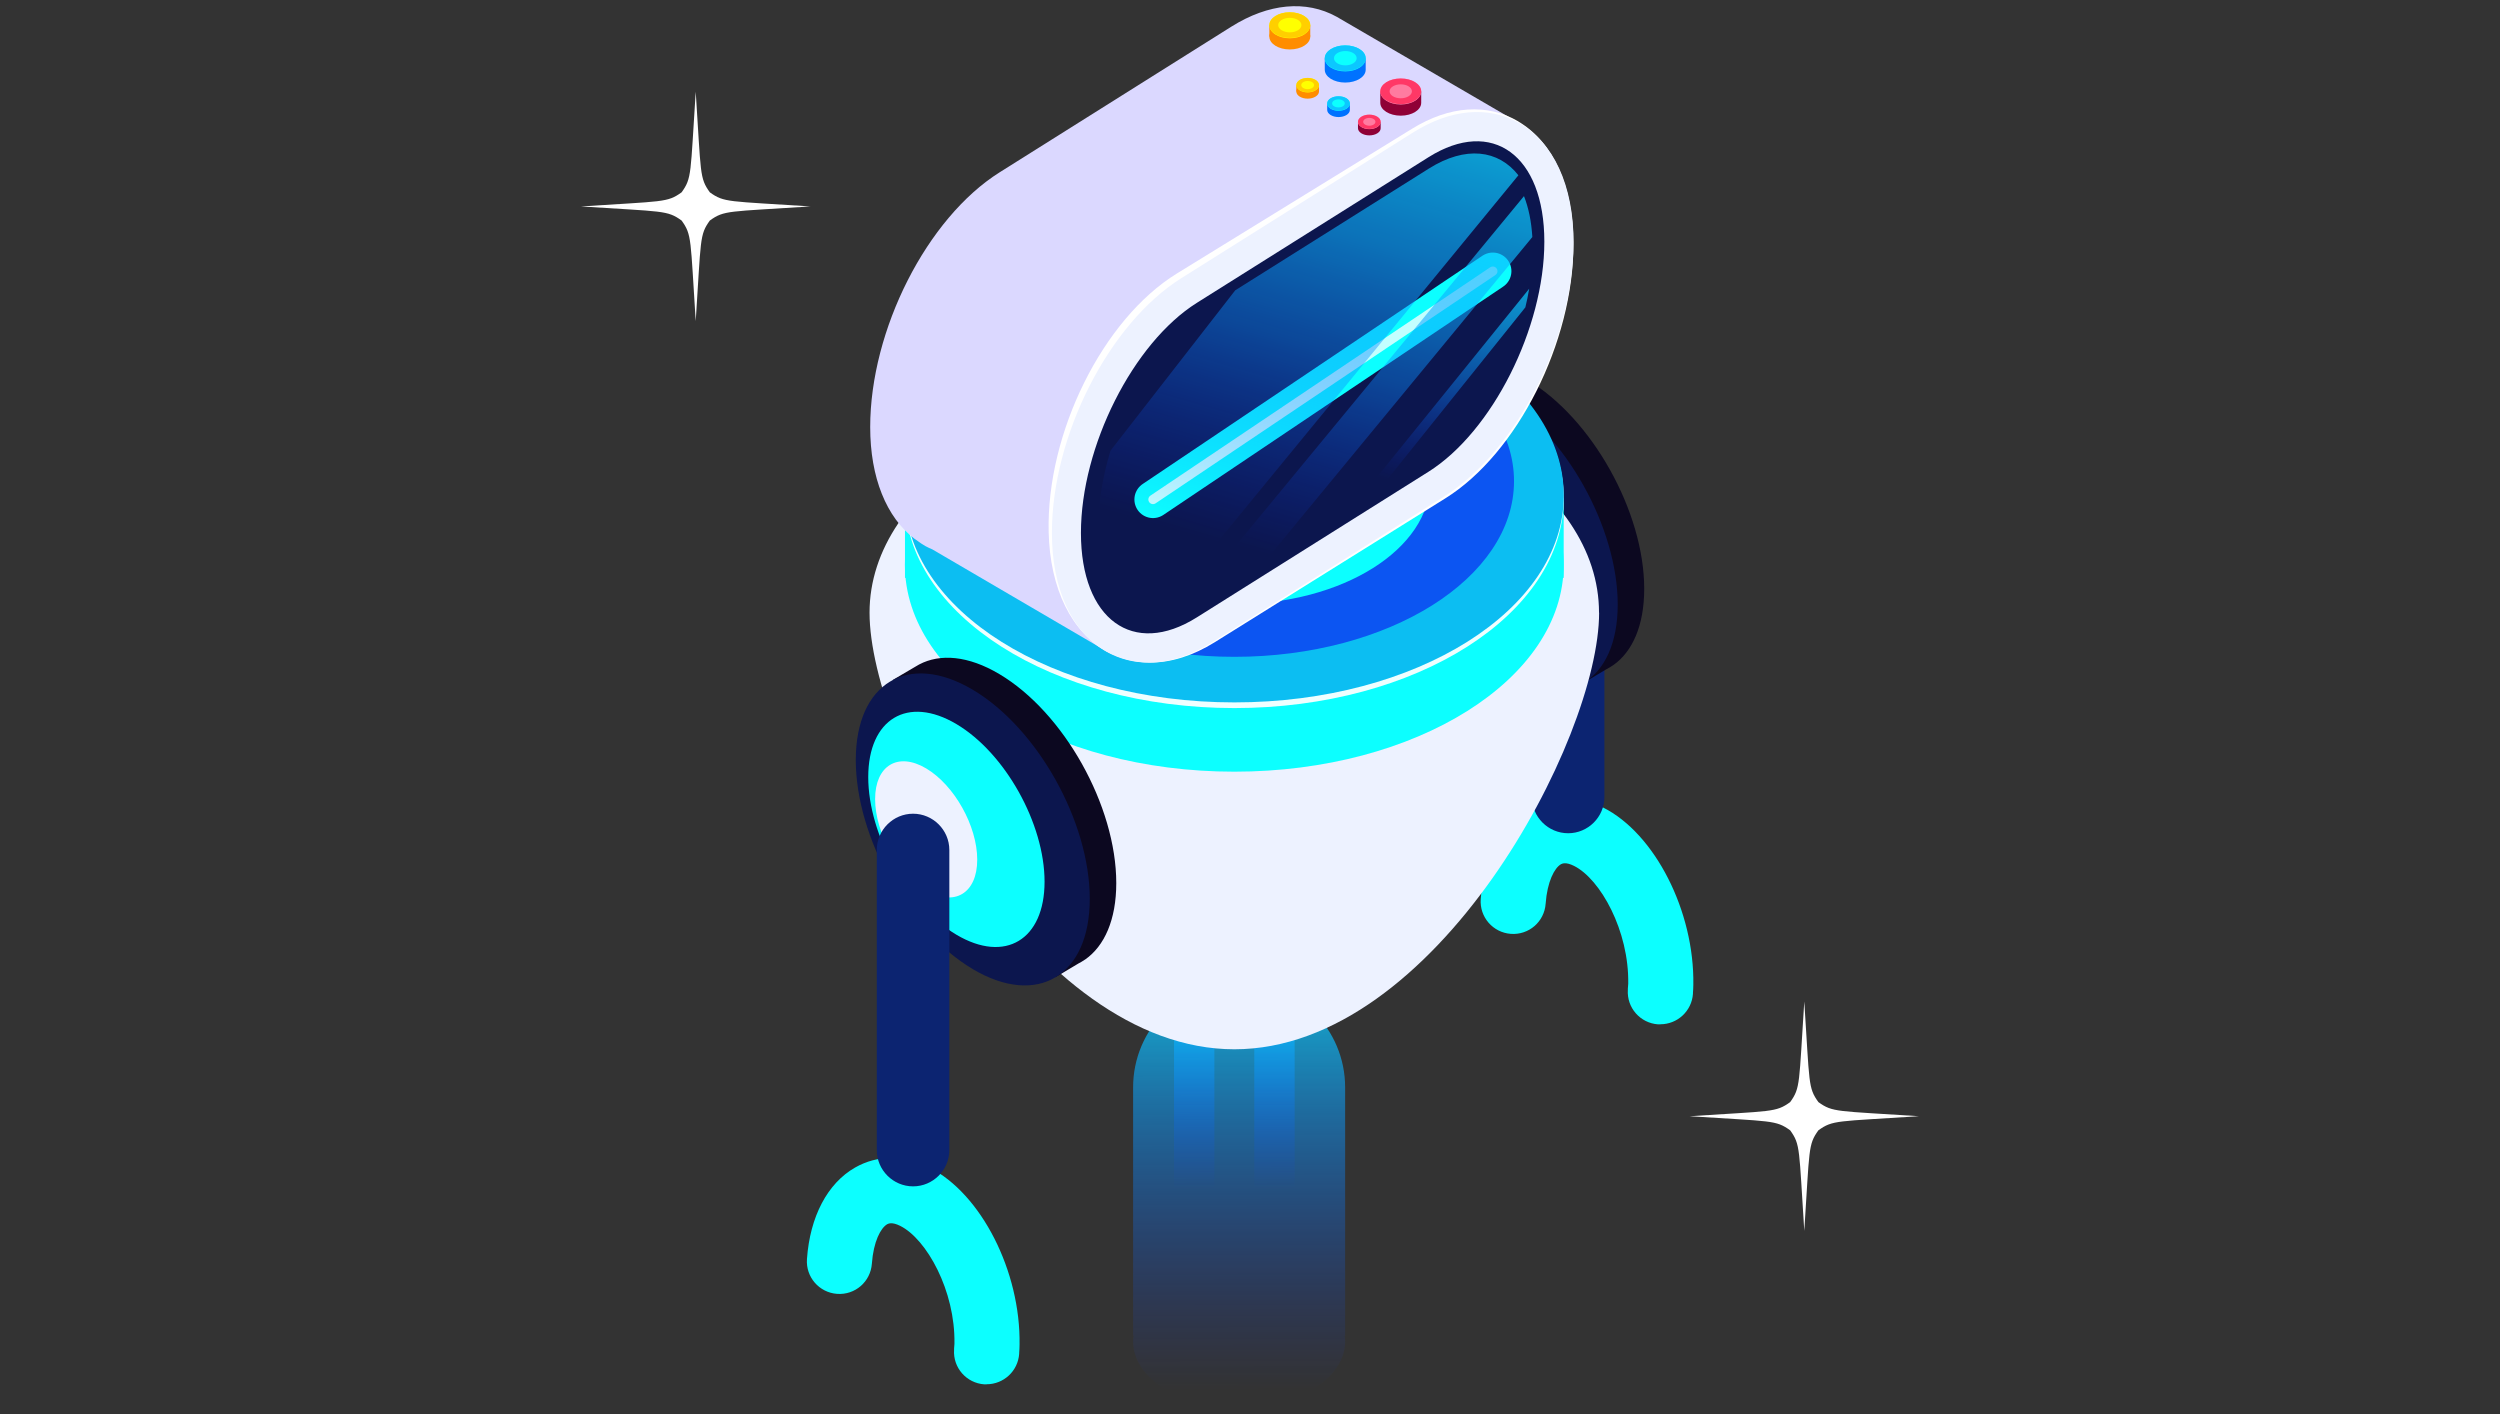 <svg width="327" height="185" viewBox="0 0 327 185" fill="none" xmlns="http://www.w3.org/2000/svg">
<rect x="0" y="0" width="327" height="185" fill="#333333" stroke="none"/>
<g clip-path="url(#clip0_385_11000)">
<path d="M217.168 133.986C217.071 133.986 216.986 133.986 216.889 133.986C214.541 133.828 212.765 131.809 212.923 129.461V129.327C212.947 129.12 212.96 128.901 212.972 128.682C213.093 121.749 209.335 114.986 205.88 113.258C204.785 112.711 204.335 112.966 204.177 113.039C203.326 113.526 202.377 115.314 202.17 118.209C202 120.557 199.98 122.321 197.621 122.15C195.273 121.98 193.509 119.949 193.679 117.601C194.069 112.042 196.368 107.687 199.968 105.631C202.9 103.953 206.367 103.953 209.7 105.631C216.463 109.025 221.645 119.207 221.487 128.804C221.487 129.169 221.462 129.522 221.438 129.875V129.996C221.28 132.247 219.407 133.974 217.181 133.974L217.168 133.986Z" fill="#0CFFFF"/>
<path d="M205.114 108.988C202.51 108.988 200.37 106.86 200.37 104.244V71.024C200.37 68.421 202.498 66.28 205.114 66.28C207.717 66.28 209.858 68.409 209.858 71.024V104.244C209.858 106.848 207.729 108.988 205.114 108.988Z" fill="#0C2471"/>
<path d="M184.459 58.872C184.459 68.969 191.307 81.206 199.761 86.217C202.474 87.835 205.028 88.492 207.242 88.322L207.109 89.331L210.125 87.531C210.405 87.385 210.685 87.227 210.94 87.044L210.989 87.02C213.519 85.256 215.064 81.826 215.064 77.021C215.064 66.925 208.216 54.688 199.761 49.676C195.711 47.268 192.025 46.976 189.288 48.423L189.179 48.484C189.057 48.545 188.947 48.618 188.826 48.691L185.736 50.503L187.05 50.248C185.42 52.182 184.471 55.114 184.471 58.872H184.459ZM191.38 62.984C191.38 57.461 195.127 55.199 199.761 57.948C204.384 60.697 208.143 67.399 208.143 72.922C208.143 78.445 204.396 80.707 199.761 77.958C195.139 75.209 191.38 68.506 191.38 62.984Z" fill="#0C0820"/>
<path d="M180.992 60.928C180.992 71.024 187.84 83.261 196.295 88.273C204.749 93.285 211.597 89.173 211.597 79.077C211.597 68.981 204.749 56.743 196.295 51.732C187.84 46.72 180.992 50.832 180.992 60.928Z" fill="#0C164E"/>
<path d="M183.522 66.037C183.522 70.44 186.515 75.781 190.2 77.97C193.886 80.16 196.878 78.359 196.878 73.956C196.878 69.552 193.886 64.212 190.2 62.023C186.515 59.833 183.522 61.633 183.522 66.037Z" fill="#EDF2FF"/>
<path d="M175.944 142.233C175.944 134.57 169.74 128.366 162.077 128.366C154.413 128.366 148.21 134.57 148.21 142.233V174.7H148.27C148.234 174.955 148.21 175.223 148.21 175.478C148.21 180.295 154.413 184.188 162.077 184.188C169.74 184.188 175.944 180.283 175.944 175.478C175.944 175.21 175.92 174.955 175.883 174.7H175.944V142.233Z" fill="url(#paint0_linear_385_11000)"/>
<path d="M158.841 133.463C158.841 132.003 157.661 130.823 156.201 130.823C154.742 130.823 153.562 132.003 153.562 133.463V154.872C153.562 154.872 153.562 154.969 153.562 155.018C153.562 155.93 154.742 156.672 156.201 156.672C157.661 156.672 158.841 155.93 158.841 155.018C158.841 154.969 158.841 154.92 158.841 154.872V133.463Z" fill="url(#paint1_linear_385_11000)"/>
<path d="M169.339 133.463C169.339 132.003 168.159 130.823 166.699 130.823C165.239 130.823 164.06 132.003 164.06 133.463V154.872C164.06 154.872 164.06 154.969 164.06 155.018C164.06 155.93 165.239 156.672 166.699 156.672C168.159 156.672 169.339 155.93 169.339 155.018C169.339 154.969 169.339 154.92 169.339 154.872V133.463Z" fill="url(#paint2_linear_385_11000)"/>
<path d="M209.164 80.135C209.164 96.691 187.804 137.246 161.456 137.246C135.109 137.246 113.736 96.691 113.736 80.135C113.736 63.58 135.097 50.163 161.444 50.163C187.792 50.163 209.152 63.58 209.152 80.135H209.164Z" fill="#EDF2FF"/>
<path d="M204.53 73.871C204.53 88.82 185.237 100.936 161.444 100.936C137.651 100.936 118.359 88.82 118.359 73.871C118.359 58.921 137.651 60.332 161.444 60.332C185.237 60.332 204.53 58.921 204.53 73.871Z" fill="#0CFFFF"/>
<path d="M204.53 65.186H118.371V75.586H204.53V65.186Z" fill="#0CFFFF"/>
<path d="M161.456 92.616C185.252 92.616 204.542 80.335 204.542 65.186C204.542 50.036 185.252 37.755 161.456 37.755C137.661 37.755 118.371 50.036 118.371 65.186C118.371 80.335 137.661 92.616 161.456 92.616Z" fill="#EFFFFF"/>
<path d="M161.456 91.874C185.252 91.874 204.542 79.756 204.542 64.808C204.542 49.861 185.252 37.743 161.456 37.743C137.661 37.743 118.371 49.861 118.371 64.808C118.371 79.756 137.661 91.874 161.456 91.874Z" fill="#0CBEF2"/>
<path d="M161.456 85.913C181.658 85.913 198.034 75.626 198.034 62.935C198.034 50.245 181.658 39.957 161.456 39.957C141.255 39.957 124.879 50.245 124.879 62.935C124.879 75.626 141.255 85.913 161.456 85.913Z" fill="#0C55F2"/>
<path d="M161.456 79.028C175.605 79.028 187.074 71.823 187.074 62.935C187.074 54.047 175.605 46.842 161.456 46.842C147.308 46.842 135.839 54.047 135.839 62.935C135.839 71.823 147.308 79.028 161.456 79.028Z" fill="#0CFFFF"/>
<path d="M161.456 72.338C169.726 72.338 176.431 68.128 176.431 62.935C176.431 57.742 169.726 53.532 161.456 53.532C153.186 53.532 146.482 57.742 146.482 62.935C146.482 68.128 153.186 72.338 161.456 72.338Z" fill="#B7FFFF"/>
<path d="M198.618 16.042L174.849 2.199C170.823 -0.027 165.921 0.435 161.055 3.489L130.754 22.538C121.254 28.51 113.822 43.144 113.822 55.868C113.822 62.448 115.926 67.667 119.648 70.501L119.855 70.635C120.232 70.915 120.621 71.195 121.035 71.426C121.339 71.596 121.655 71.73 121.959 71.864L145.29 85.512L143.016 72.825L141.532 65.94L165.142 51.099C172.964 46.185 179.374 35.395 181.406 24.63L198.655 16.054L198.618 16.042Z" fill="#DBD8FF"/>
<path d="M198.606 15.884C194.543 13.488 189.604 13.816 184.69 16.845L153.939 35.773C144.244 41.745 136.86 56.646 137.165 69.589C137.335 77.033 140.169 82.738 144.901 85.281C146.64 86.205 148.514 86.667 150.46 86.667C153.185 86.667 156.056 85.767 158.89 84.004L189.069 65.173C198.46 59.31 205.807 44.762 205.807 31.941C205.807 24.46 203.192 18.609 198.606 15.896V15.884Z" fill="white"/>
<path d="M198.618 16.042C194.592 13.816 189.69 14.278 184.824 17.332L154.523 36.381C145.023 42.353 137.59 56.987 137.59 69.71C137.59 77.07 140.218 82.751 144.792 85.281C146.47 86.205 148.307 86.667 150.229 86.667C152.905 86.667 155.752 85.767 158.586 83.991L188.887 64.942C198.387 58.969 205.819 44.336 205.819 31.612C205.819 24.253 203.192 18.572 198.618 16.042Z" fill="#EDF2FF"/>
<path d="M186.843 61.706L156.542 80.755C148.21 85.998 141.386 81.023 141.386 69.71C141.386 58.398 148.21 44.859 156.542 39.616L186.843 20.567C195.176 15.324 202 20.299 202 31.612C202 42.925 195.176 56.464 186.843 61.706Z" fill="#0C164E"/>
<path d="M150.813 65.331L195.261 35.468" stroke="#0CFFFF" stroke-width="4.866" stroke-linecap="round" stroke-linejoin="round"/>
<path d="M150.813 65.331L195.261 35.468" stroke="#C3FFFF" stroke-width="1.216" stroke-linecap="round" stroke-linejoin="round"/>
<path d="M199.348 25.64L153.829 80.841C154.936 80.512 156.092 80.013 157.272 79.272L164.266 74.88L200.43 31.004C200.309 28.96 199.932 27.16 199.336 25.652L199.348 25.64Z" fill="url(#paint3_linear_385_11000)"/>
<path d="M199.518 40.2C199.713 39.385 199.883 38.582 200.017 37.767L175.968 67.521L179.265 65.453L199.518 40.2Z" fill="url(#paint4_linear_385_11000)"/>
<path d="M186.892 22.051L161.566 37.974C156.372 44.652 150.618 52.048 145.254 58.945C144.256 62.229 143.672 65.599 143.672 68.774C143.672 75.963 146.567 80.427 150.849 81.133L198.606 22.927C195.99 19.594 191.709 19.022 186.892 22.051Z" fill="url(#paint5_linear_385_11000)"/>
<path d="M115.403 97.36C115.403 107.456 122.251 119.693 130.705 124.705C133.418 126.323 135.972 126.979 138.186 126.809L138.053 127.819L141.069 126.019C141.349 125.873 141.629 125.714 141.884 125.532L141.933 125.508C144.463 123.744 146.008 120.301 146.008 115.509C146.008 105.412 139.159 93.175 130.705 88.164C126.655 85.755 122.969 85.463 120.232 86.911L120.123 86.972C120.001 87.032 119.891 87.105 119.77 87.178L116.68 88.991L117.994 88.735C116.364 90.669 115.415 93.601 115.415 97.36H115.403ZM122.336 101.471C122.336 95.949 126.083 93.686 130.718 96.435C135.34 99.184 139.099 105.887 139.099 111.409C139.099 116.932 135.352 119.194 130.718 116.445C126.095 113.696 122.336 106.994 122.336 101.471Z" fill="#0C0820"/>
<path d="M111.936 99.415C111.936 109.512 118.784 121.749 127.239 126.76C135.693 131.772 142.541 127.661 142.541 117.564C142.541 107.468 135.693 95.231 127.239 90.219C118.784 85.208 111.936 89.319 111.936 99.415Z" fill="#0C164E"/>
<path d="M113.566 101.642C113.566 109.244 118.724 118.477 125.098 122.26C131.472 126.043 136.629 122.929 136.629 115.326C136.629 107.724 131.472 98.491 125.098 94.708C118.724 90.925 113.566 94.039 113.566 101.642Z" fill="#0CFFFF"/>
<path d="M114.466 104.524C114.466 108.928 117.459 114.268 121.144 116.457C124.83 118.647 127.822 116.847 127.822 112.443C127.822 108.04 124.83 102.7 121.144 100.51C117.459 98.321 114.466 100.121 114.466 104.524Z" fill="#EDF2FF"/>
<path d="M171.382 4.79C171.382 5.715 170.19 6.469 168.706 6.469C167.222 6.469 166.03 5.715 166.03 4.79C166.03 3.866 167.222 3.112 168.706 3.112C170.19 3.112 171.382 3.866 171.382 4.79Z" fill="#FF8D00"/>
<path d="M171.382 3.306H166.03V4.79H171.382V3.306Z" fill="#FF8D00"/>
<path d="M171.382 3.306C171.382 4.243 170.19 5.009 168.706 5.009C167.222 5.009 166.03 4.243 166.03 3.306C166.03 2.369 167.222 1.603 168.706 1.603C170.19 1.603 171.382 2.369 171.382 3.306Z" fill="#FFFF00"/>
<path d="M171.382 3.282C171.382 4.206 170.19 4.96 168.706 4.96C167.222 4.96 166.03 4.206 166.03 3.282C166.03 2.357 167.222 1.603 168.706 1.603C170.19 1.603 171.382 2.357 171.382 3.282Z" fill="#FFCF00"/>
<path d="M168.706 4.231C169.546 4.231 170.227 3.806 170.227 3.282C170.227 2.758 169.546 2.333 168.706 2.333C167.866 2.333 167.186 2.758 167.186 3.282C167.186 3.806 167.866 4.231 168.706 4.231Z" fill="#FFFF00"/>
<path d="M177.148 7.637C176.783 7.527 176.394 7.442 175.956 7.442C175.518 7.442 175.129 7.527 174.764 7.637H173.28V9.121C173.28 10.045 174.472 10.799 175.956 10.799C177.44 10.799 178.632 10.045 178.632 9.121V7.637H177.148Z" fill="#0072FF"/>
<path d="M178.632 7.637C178.632 8.573 177.44 9.34 175.956 9.34C174.472 9.34 173.28 8.573 173.28 7.637C173.28 6.7 174.472 5.934 175.956 5.934C177.44 5.934 178.632 6.7 178.632 7.637Z" fill="#0CFFFF"/>
<path d="M178.632 7.612C178.632 8.537 177.44 9.291 175.956 9.291C174.472 9.291 173.28 8.537 173.28 7.612C173.28 6.688 174.472 5.934 175.956 5.934C177.44 5.934 178.632 6.688 178.632 7.612Z" fill="#0CC7FF"/>
<path d="M177.452 7.612C177.452 8.123 176.783 8.549 175.968 8.549C175.153 8.549 174.484 8.135 174.484 7.612C174.484 7.089 175.153 6.676 175.968 6.676C176.783 6.676 177.452 7.089 177.452 7.612Z" fill="#0CFFFF"/>
<path d="M184.41 11.967C184.045 11.858 183.656 11.773 183.218 11.773C182.78 11.773 182.391 11.858 182.026 11.967H180.542V13.451C180.542 14.376 181.734 15.13 183.218 15.13C184.702 15.13 185.894 14.376 185.894 13.451V11.967H184.41Z" fill="#8F0036"/>
<path d="M185.894 11.967C185.894 12.904 184.702 13.67 183.218 13.67C181.734 13.67 180.542 12.904 180.542 11.967C180.542 11.03 181.734 10.264 183.218 10.264C184.702 10.264 185.894 11.03 185.894 11.967Z" fill="#FF92BB"/>
<path d="M185.894 11.943C185.894 12.867 184.702 13.621 183.218 13.621C181.734 13.621 180.542 12.867 180.542 11.943C180.542 11.018 181.734 10.264 183.218 10.264C184.702 10.264 185.894 11.018 185.894 11.943Z" fill="#FF3866"/>
<path d="M183.218 12.855C184.024 12.855 184.678 12.447 184.678 11.943C184.678 11.439 184.024 11.03 183.218 11.03C182.412 11.03 181.758 11.439 181.758 11.943C181.758 12.447 182.412 12.855 183.218 12.855Z" fill="#FF7BA0"/>
<path d="M172.526 11.967C172.526 12.478 171.857 12.904 171.042 12.904C170.227 12.904 169.558 12.49 169.558 11.967C169.558 11.444 170.227 11.03 171.042 11.03C171.857 11.03 172.526 11.444 172.526 11.967Z" fill="#FF8D00"/>
<path d="M172.526 11.14H169.558V11.967H172.526V11.14Z" fill="#FF8D00"/>
<path d="M171.042 12.089C171.861 12.089 172.526 11.664 172.526 11.14C172.526 10.616 171.861 10.191 171.042 10.191C170.222 10.191 169.558 10.616 169.558 11.14C169.558 11.664 170.222 12.089 171.042 12.089Z" fill="#FFFF00"/>
<path d="M172.526 11.128C172.526 11.639 171.857 12.064 171.042 12.064C170.227 12.064 169.558 11.651 169.558 11.128C169.558 10.605 170.227 10.191 171.042 10.191C171.857 10.191 172.526 10.605 172.526 11.128Z" fill="#FFCF00"/>
<path d="M171.881 11.128C171.881 11.42 171.504 11.663 171.042 11.663C170.58 11.663 170.203 11.42 170.203 11.128C170.203 10.836 170.58 10.592 171.042 10.592C171.504 10.592 171.881 10.836 171.881 11.128Z" fill="#FFFF00"/>
<path d="M175.737 13.548C175.53 13.488 175.324 13.439 175.08 13.439C174.837 13.439 174.618 13.488 174.423 13.548H173.596V14.376C173.596 14.886 174.265 15.312 175.08 15.312C175.895 15.312 176.564 14.899 176.564 14.376V13.548H175.737Z" fill="#0072FF"/>
<path d="M176.564 13.548C176.564 14.071 175.895 14.497 175.08 14.497C174.265 14.497 173.596 14.071 173.596 13.548C173.596 13.025 174.265 12.6 175.08 12.6C175.895 12.6 176.564 13.025 176.564 13.548Z" fill="#0CFFFF"/>
<path d="M176.564 13.524C176.564 14.035 175.895 14.461 175.08 14.461C174.265 14.461 173.596 14.047 173.596 13.524C173.596 13.001 174.265 12.587 175.08 12.587C175.895 12.587 176.564 13.001 176.564 13.524Z" fill="#0CC7FF"/>
<path d="M175.895 13.524C175.895 13.816 175.53 14.047 175.068 14.047C174.606 14.047 174.241 13.816 174.241 13.524C174.241 13.232 174.606 13.001 175.068 13.001C175.53 13.001 175.895 13.232 175.895 13.524Z" fill="#0CFFFF"/>
<path d="M179.763 15.945C179.557 15.884 179.35 15.835 179.107 15.835C178.863 15.835 178.644 15.884 178.45 15.945H177.623V16.772C177.623 17.283 178.292 17.709 179.107 17.709C179.922 17.709 180.591 17.295 180.591 16.772V15.945H179.763Z" fill="#8F0036"/>
<path d="M179.107 16.893C179.926 16.893 180.591 16.469 180.591 15.945C180.591 15.421 179.926 14.996 179.107 14.996C178.287 14.996 177.623 15.421 177.623 15.945C177.623 16.469 178.287 16.893 179.107 16.893Z" fill="#FF92BB"/>
<path d="M180.591 15.932C180.591 16.443 179.922 16.869 179.107 16.869C178.292 16.869 177.623 16.456 177.623 15.932C177.623 15.409 178.292 14.996 179.107 14.996C179.922 14.996 180.591 15.409 180.591 15.932Z" fill="#FF3866"/>
<path d="M179.909 15.932C179.909 16.212 179.544 16.443 179.107 16.443C178.669 16.443 178.304 16.212 178.304 15.932C178.304 15.653 178.669 15.422 179.107 15.422C179.544 15.422 179.909 15.653 179.909 15.932Z" fill="#FF7BA0"/>
<path d="M129.039 181.073C128.942 181.073 128.856 181.073 128.759 181.073C126.411 180.915 124.635 178.896 124.794 176.548V176.415C124.818 176.208 124.83 175.989 124.842 175.77C124.964 168.836 121.205 162.073 117.75 160.346C116.656 159.798 116.206 160.054 116.048 160.127C115.196 160.613 114.247 162.401 114.04 165.296C113.87 167.644 111.851 169.408 109.491 169.238C107.143 169.067 105.38 167.036 105.55 164.688C105.939 159.129 108.238 154.774 111.839 152.719C114.77 151.04 118.237 151.04 121.57 152.719C128.333 156.125 133.515 166.294 133.357 175.891C133.357 176.256 133.333 176.609 133.308 176.962V177.084C133.15 179.334 131.277 181.061 129.051 181.061L129.039 181.073Z" fill="#0CFFFF"/>
<path d="M119.429 155.176C116.826 155.176 114.685 153.047 114.685 150.432V111.178C114.685 108.575 116.814 106.434 119.429 106.434C122.032 106.434 124.173 108.563 124.173 111.178V150.432C124.173 153.035 122.045 155.176 119.429 155.176Z" fill="#0C2471"/>
</g>
<g clip-path="url(#clip1_385_11000)">
<path fill-rule="evenodd" clip-rule="evenodd" d="M89.154 25.155C90.512 23.266 90.295 22.805 91 12C91.704 22.805 91.487 23.266 92.846 25.155C94.734 26.513 95.195 26.296 106 27.001C95.196 27.704 94.734 27.488 92.846 28.846C91.488 30.735 91.705 31.196 91 42.001C90.296 31.196 90.513 30.735 89.154 28.846C87.266 27.488 86.805 27.704 76 27.001C86.804 26.297 87.266 26.514 89.154 25.155Z" fill="white"/>
</g>
<g clip-path="url(#clip2_385_11000)">
<path fill-rule="evenodd" clip-rule="evenodd" d="M234.154 144.155C235.512 142.266 235.295 141.805 236 131C236.704 141.804 236.487 142.266 237.846 144.155C239.734 145.513 240.196 145.296 251 146.001C240.196 146.704 239.734 146.488 237.846 147.846C236.488 149.735 236.705 150.196 236 161.001C235.296 150.196 235.513 149.735 234.154 147.846C232.266 146.488 231.804 146.704 221 146.001C231.804 145.297 232.266 145.514 234.154 144.155Z" fill="white"/>
</g>
<defs>
<linearGradient id="paint0_linear_385_11000" x1="162.113" y1="181.767" x2="162.004" y2="115.229" gradientUnits="userSpaceOnUse">
<stop stop-color="#0C36FF" stop-opacity="0"/>
<stop offset="0.17" stop-color="#0C55FF" stop-opacity="0.15"/>
<stop offset="0.57" stop-color="#0CA3FF" stop-opacity="0.55"/>
<stop offset="1" stop-color="#0CFFFF"/>
</linearGradient>
<linearGradient id="paint1_linear_385_11000" x1="156.226" y1="155.553" x2="156.177" y2="124.741" gradientUnits="userSpaceOnUse">
<stop stop-color="#0C36FF" stop-opacity="0"/>
<stop offset="0.17" stop-color="#0C55FF" stop-opacity="0.15"/>
<stop offset="0.57" stop-color="#0CA3FF" stop-opacity="0.55"/>
<stop offset="1" stop-color="#0CFFFF"/>
</linearGradient>
<linearGradient id="paint2_linear_385_11000" x1="166.724" y1="155.553" x2="166.663" y2="124.741" gradientUnits="userSpaceOnUse">
<stop stop-color="#0C36FF" stop-opacity="0"/>
<stop offset="0.17" stop-color="#0C55FF" stop-opacity="0.15"/>
<stop offset="0.57" stop-color="#0CA3FF" stop-opacity="0.55"/>
<stop offset="1" stop-color="#0CFFFF"/>
</linearGradient>
<linearGradient id="paint3_linear_385_11000" x1="171.869" y1="74.248" x2="201.805" y2="-29.732" gradientUnits="userSpaceOnUse">
<stop stop-color="#0C36FF" stop-opacity="0"/>
<stop offset="0.12" stop-color="#0C60FF" stop-opacity="0.21"/>
<stop offset="0.24" stop-color="#0C8AFF" stop-opacity="0.42"/>
<stop offset="0.37" stop-color="#0CAEFF" stop-opacity="0.6"/>
<stop offset="0.5" stop-color="#0CCBFF" stop-opacity="0.74"/>
<stop offset="0.63" stop-color="#0CE1FF" stop-opacity="0.86"/>
<stop offset="0.75" stop-color="#0CF2FF" stop-opacity="0.94"/>
<stop offset="0.88" stop-color="#0CFBFF" stop-opacity="0.98"/>
<stop offset="1" stop-color="#0CFFFF"/>
</linearGradient>
<linearGradient id="paint4_linear_385_11000" x1="184.885" y1="63.762" x2="200.966" y2="7.929" gradientUnits="userSpaceOnUse">
<stop stop-color="#0C36FF" stop-opacity="0"/>
<stop offset="0.12" stop-color="#0C60FF" stop-opacity="0.21"/>
<stop offset="0.24" stop-color="#0C8AFF" stop-opacity="0.42"/>
<stop offset="0.37" stop-color="#0CAEFF" stop-opacity="0.6"/>
<stop offset="0.5" stop-color="#0CCBFF" stop-opacity="0.74"/>
<stop offset="0.63" stop-color="#0CE1FF" stop-opacity="0.86"/>
<stop offset="0.75" stop-color="#0CF2FF" stop-opacity="0.94"/>
<stop offset="0.88" stop-color="#0CFBFF" stop-opacity="0.98"/>
<stop offset="1" stop-color="#0CFFFF"/>
</linearGradient>
<linearGradient id="paint5_linear_385_11000" x1="162.989" y1="71.985" x2="195.212" y2="-39.925" gradientUnits="userSpaceOnUse">
<stop stop-color="#0C36FF" stop-opacity="0"/>
<stop offset="0.12" stop-color="#0C60FF" stop-opacity="0.21"/>
<stop offset="0.24" stop-color="#0C8AFF" stop-opacity="0.42"/>
<stop offset="0.37" stop-color="#0CAEFF" stop-opacity="0.6"/>
<stop offset="0.5" stop-color="#0CCBFF" stop-opacity="0.74"/>
<stop offset="0.63" stop-color="#0CE1FF" stop-opacity="0.86"/>
<stop offset="0.75" stop-color="#0CF2FF" stop-opacity="0.94"/>
<stop offset="0.88" stop-color="#0CFBFF" stop-opacity="0.98"/>
<stop offset="1" stop-color="#0CFFFF"/>
</linearGradient>
<clipPath id="clip0_385_11000">
<rect width="115.949" height="183.375" fill="white" transform="translate(105.526 0.812)"/>
</clipPath>
<clipPath id="clip1_385_11000">
<rect width="30" height="30.001" fill="white" transform="translate(76 12)"/>
</clipPath>
<clipPath id="clip2_385_11000">
<rect width="30" height="30.001" fill="white" transform="translate(221 131)"/>
</clipPath>
</defs>
</svg>
